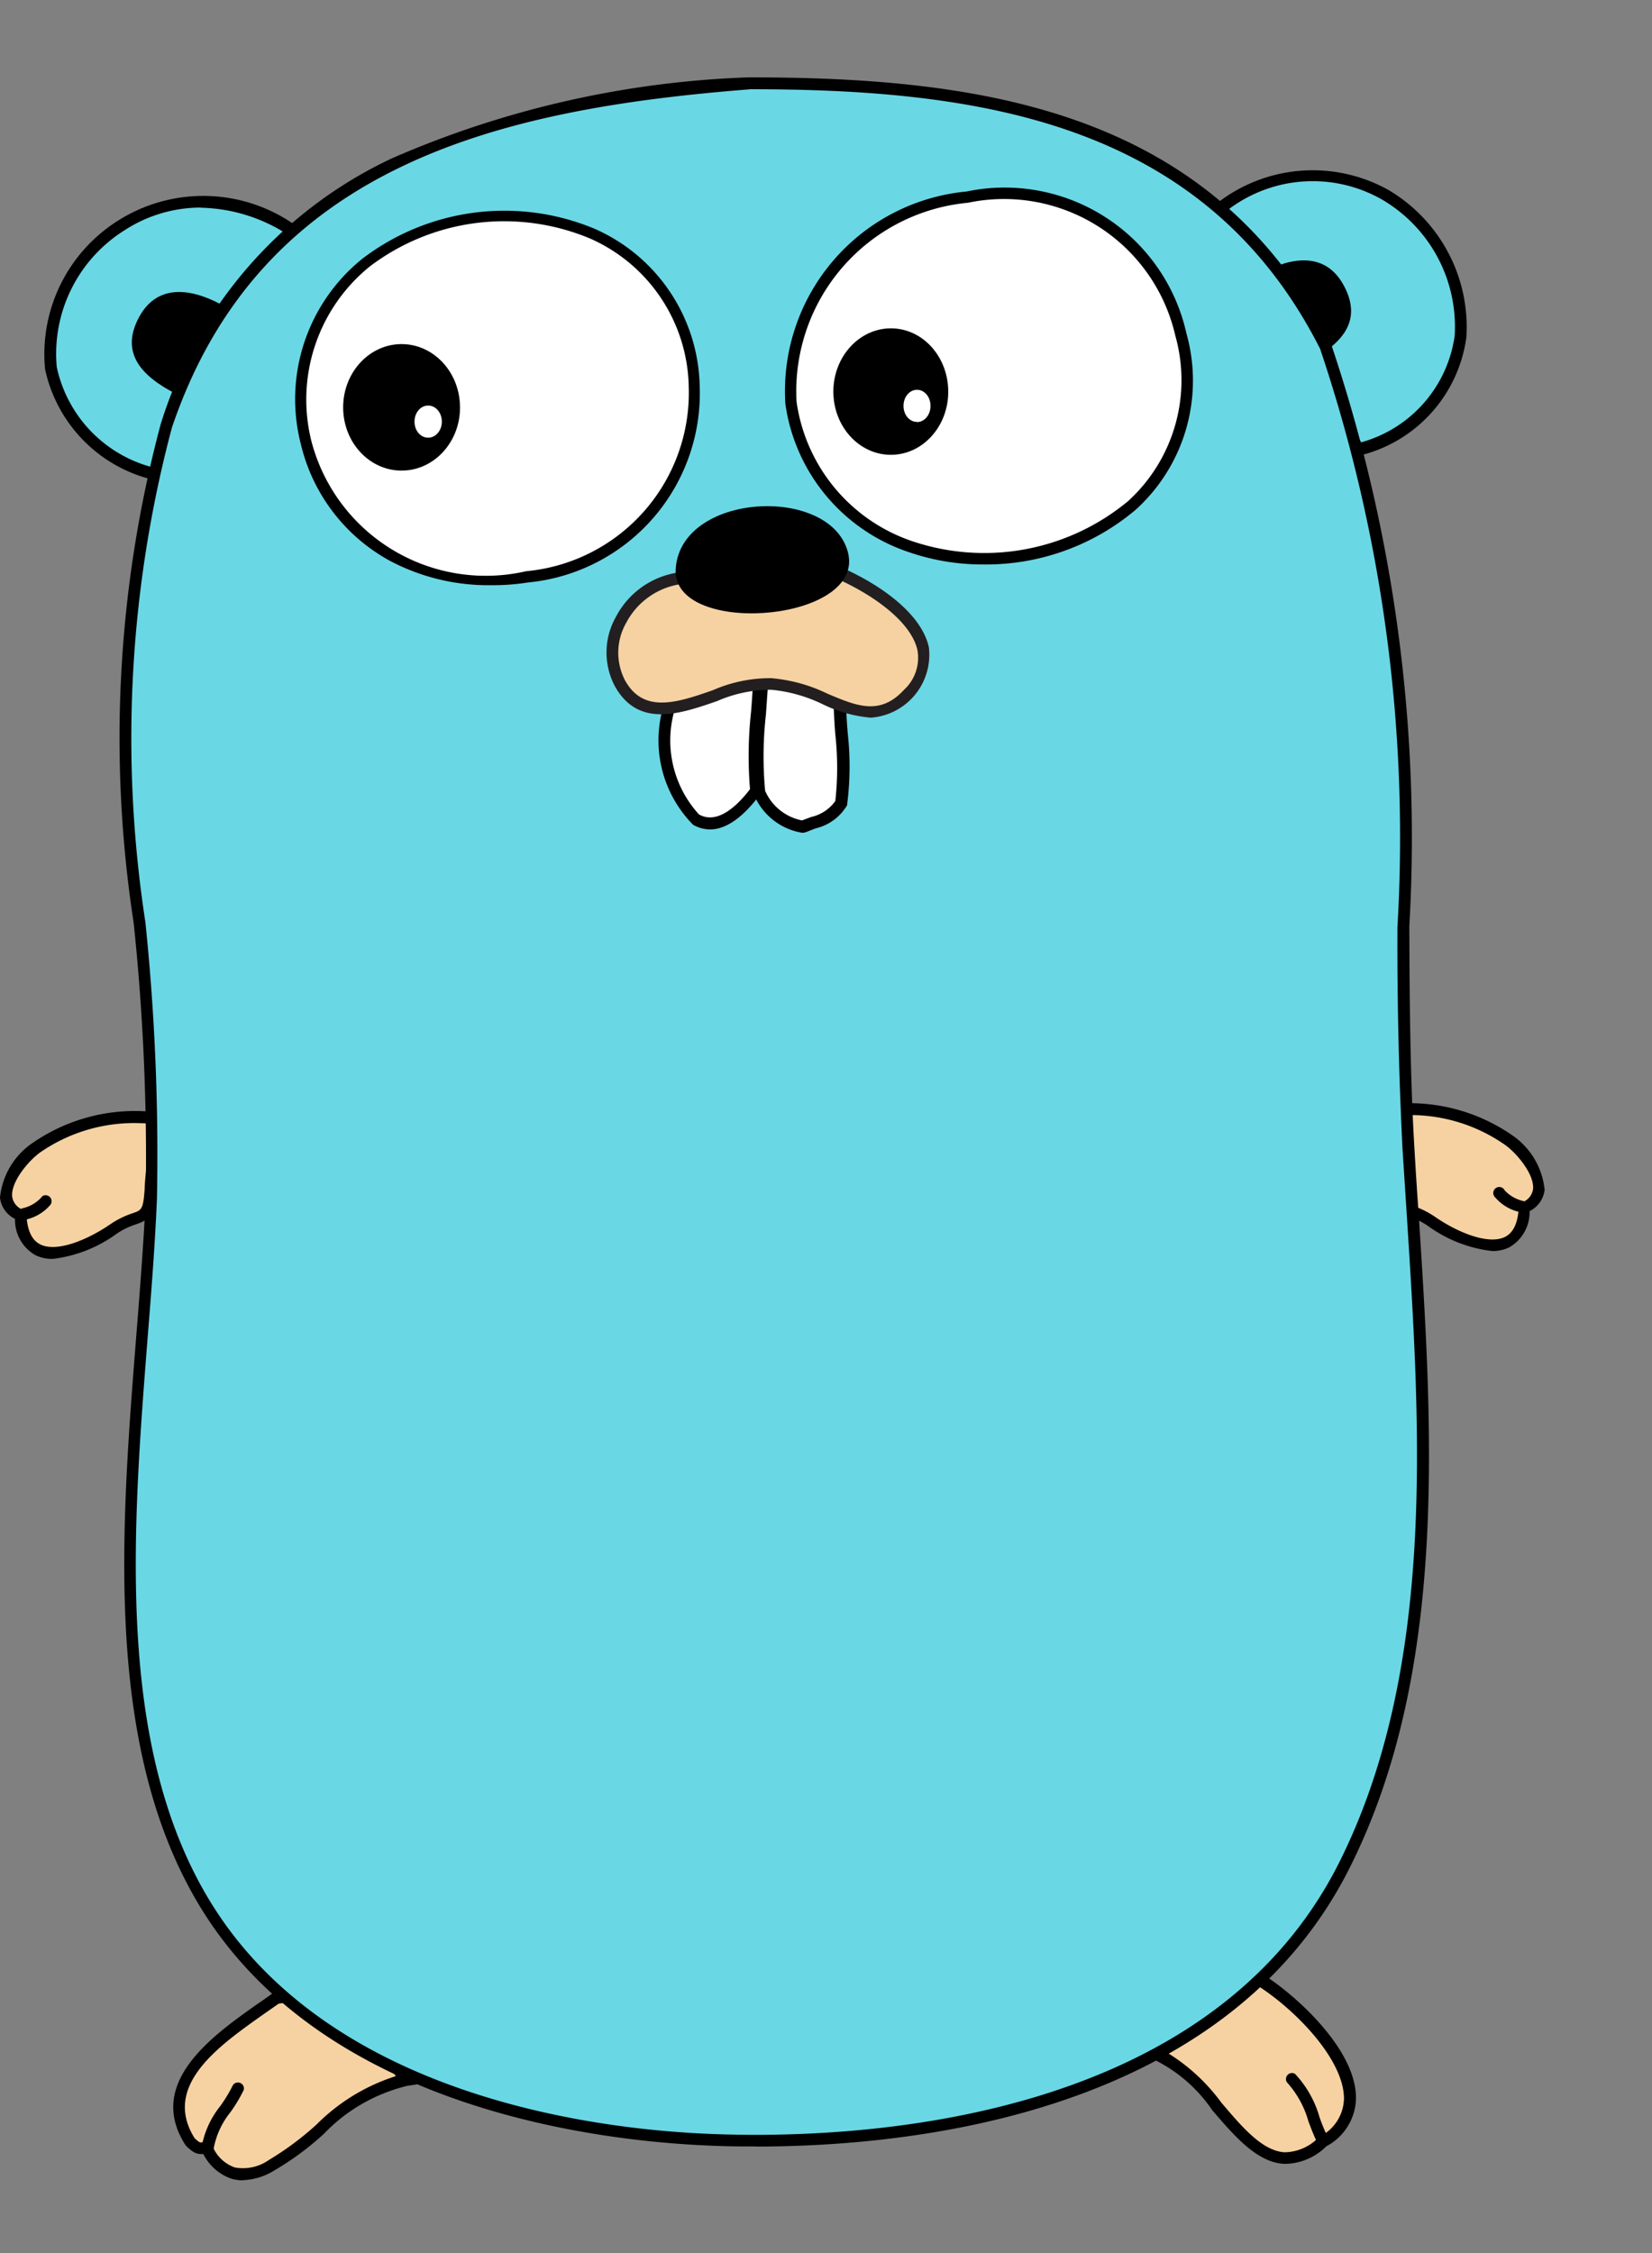 <svg
  xmlns="http://www.w3.org/2000/svg"
  width="11"
  height="15"
  fill="none"
  viewBox="0 0 11 15"
>
  <rect x="0" y="0" width="11" height="15" fill="#808080" stroke="none"/>
  <path
    fill="#F6D2A2"
    fill-rule="evenodd"
    d="M.139 8.09c.02.413.432.222.619.093.178-.122.23-.02.245-.262a4 4 0 0 0 .02-.478 1.17 1.17 0 0 0-.78.2c-.114.083-.326.345-.104.45"
    clip-rule="evenodd"
  />
  <path
    fill="#000"
    d="M.353 8.381a.25.25 0 0 1-.118-.025.27.27 0 0 1-.135-.241.18.18 0 0 1-.1-.142.5.5 0 0 1 .216-.363 1.2 1.2 0 0 1 .807-.207l.034.003v.034a3 3 0 0 1-.012.374l-.008.109c-.011.171-.043.197-.131.228a.5.5 0 0 0-.131.064.9.9 0 0 1-.422.166m.555-.904a1.1 1.1 0 0 0-.643.197c-.081.06-.193.197-.184.292a.11.11 0 0 0 .074.089l.021.01v.023q.008.156.093.197c.108.054.312-.029.465-.134a.6.6 0 0 1 .15-.074c.058-.02.07-.025.079-.159q.002-.055.008-.11a3 3 0 0 0 .013-.329z"
  />
  <path
    fill="#C6B198"
    fill-rule="evenodd"
    d="M.139 8.09a.33.33 0 0 0 .164-.092z"
    clip-rule="evenodd"
  />
  <path
    fill="#000"
    d="M.139 8.13a.04.04 0 0 1-.014-.076l.026-.01a.24.24 0 0 0 .132-.081.04.04 0 0 1 .052.059.3.3 0 0 1-.157.096l-.025.01z"
  />
  <path
    fill="#6AD7E5"
    fill-rule="evenodd"
    d="M1.092 3.17C-.49 2.725.686.715 1.956 1.541z"
    clip-rule="evenodd"
  />
  <path
    fill="#000"
    d="m1.112 3.215-.03-.008a.965.965 0 0 1-.782-.75 1.05 1.05 0 0 1 .489-.99 1.06 1.06 0 0 1 1.189.041l.03.02zm.224-1.833a.93.93 0 0 0-.505.15.97.97 0 0 0-.453.912.88.88 0 0 0 .694.68l.833-1.569a1.1 1.1 0 0 0-.568-.172"
  />
  <path
    fill="#6AD7E5"
    fill-rule="evenodd"
    d="M8.117 1.39c1.25-.879 2.382 1.105.928 1.604z"
    clip-rule="evenodd"
  />
  <path
    fill="#000"
    d="M9.028 3.041 8.065 1.38l.03-.02a1.035 1.035 0 0 1 1.147-.097 1.06 1.06 0 0 1 .522.982.94.94 0 0 1-.707.787zm-.859-1.639.894 1.543a.86.86 0 0 0 .623-.709.98.98 0 0 0-.483-.907.93.93 0 0 0-1.033.073"
  />
  <path
    fill="#F6D2A2"
    fill-rule="evenodd"
    d="M8.387 13.174c.317.197.9.792.422 1.08-.458.42-.715-.46-1.117-.582a1.12 1.12 0 0 1 .694-.498"
    clip-rule="evenodd"
  />
  <path
    fill="#000"
    d="M8.567 14.406h-.019c-.18-.011-.33-.187-.476-.357a1 1 0 0 0-.392-.339l-.053-.016.033-.045a1.16 1.16 0 0 1 .72-.513h.015l.013.008c.203.126.623.493.621.826a.37.37 0 0 1-.197.319.4.4 0 0 1-.265.117m-.812-.75c.148.087.276.204.378.343.14.165.273.321.42.33a.32.32 0 0 0 .228-.1l.006-.004a.29.29 0 0 0 .162-.253c0-.266-.335-.6-.572-.75a1.03 1.03 0 0 0-.623.431z"
  />
  <path
    fill="#000"
    d="M8.809 14.294a.04.04 0 0 1-.035-.021 2 2 0 0 1-.062-.151.65.65 0 0 0-.143-.259.04.04 0 0 1 .054-.056.7.7 0 0 1 .163.288q.025.072.058.14a.04.04 0 0 1-.018.053z"
  />
  <path
    fill="#F6D2A2"
    fill-rule="evenodd"
    d="M2.707 13.847c-.373.057-.583.394-.894.565-.293.175-.405-.056-.431-.103-.046-.021-.042.02-.113-.05-.274-.431.282-.744.571-.957.403-.082.655.267.867.545"
    clip-rule="evenodd"
  />
  <path
    fill="#000"
    d="M1.615 14.516a.3.3 0 0 1-.071-.01.33.33 0 0 1-.19-.165h-.009c-.033 0-.057-.006-.107-.056l-.005-.007c-.262-.412.184-.726.478-.934q.056-.038.104-.073l.007-.006h.008c.415-.084.677.26.887.535l.06.077-.066.01c-.21.051-.403.161-.552.317q-.152.14-.329.244a.43.43 0 0 1-.216.067m-.264-.254a.1.1 0 0 1 .046.011l.012.005.01.018a.25.25 0 0 0 .145.135.3.3 0 0 0 .228-.05q.17-.102.317-.236a1.3 1.3 0 0 1 .528-.322c-.2-.263-.431-.547-.781-.482l-.1.07c-.3.212-.676.476-.46.824.031.031.039.03.045.03z"
  />
  <path
    fill="#000"
    d="M1.381 14.348h-.004a.04.04 0 0 1-.036-.043.6.6 0 0 1 .127-.285q.047-.066.083-.138a.04.04 0 0 1 .072.032 1 1 0 0 1-.09.15.54.54 0 0 0-.112.25.04.04 0 0 1-.04.034"
  />
  <path
    fill="#000"
    fill-rule="evenodd"
    d="M1.158 2.615c-.208-.11-.361-.26-.234-.5.118-.223.338-.2.546-.089zm7.558-.21c.208-.111.361-.26.234-.5-.118-.224-.338-.2-.546-.09z"
    clip-rule="evenodd"
  />
  <path
    fill="#F6D2A2"
    fill-rule="evenodd"
    d="M10.152 8.038c-.02.413-.433.222-.62.093-.178-.122-.23-.02-.245-.262a4 4 0 0 1-.02-.478 1.17 1.17 0 0 1 .78.2c.114.083.326.345.104.45"
    clip-rule="evenodd"
  />
  <path
    fill="#000"
    d="M9.937 8.329a.9.9 0 0 1-.427-.166.5.5 0 0 0-.13-.064c-.089-.031-.121-.057-.132-.228q-.002-.055-.008-.109a3 3 0 0 1-.011-.374v-.034l.034-.003a1.2 1.2 0 0 1 .806.207.5.5 0 0 1 .216.363.18.18 0 0 1-.1.142.27.27 0 0 1-.135.241.25.25 0 0 1-.113.025m-.631-.9q-.003.165.013.329l.007.11c.009.134.021.138.079.159a.6.6 0 0 1 .15.074c.153.106.357.188.466.134q.084-.042.092-.197v-.023l.021-.01a.11.11 0 0 0 .074-.089c.009-.095-.103-.233-.184-.292a1.1 1.1 0 0 0-.718-.197z"
  />
  <path
    fill="#C6B198"
    fill-rule="evenodd"
    d="M10.152 8.038a.33.33 0 0 1-.165-.092z"
    clip-rule="evenodd"
  />
  <path
    fill="#000"
    d="M10.152 8.077h-.014l-.025-.009a.3.3 0 0 1-.157-.096.04.04 0 1 1 .063-.047.24.24 0 0 0 .12.07l.027.009a.04.04 0 0 1-.014.076z"
  />
  <path
    fill="#6AD7E5"
    fill-rule="evenodd"
    d="M4.987.555c1.582 0 3.066.226 3.84 1.747.694 1.705.447 3.543.553 5.345.091 1.547.293 3.334-.425 4.768-.755 1.508-2.641 1.888-4.195 1.832-1.221-.043-2.696-.442-3.385-1.557-.808-1.31-.425-3.255-.367-4.711.07-1.725-.467-3.455.1-5.143C1.696 1.086 3.281.69 4.987.555"
    clip-rule="evenodd"
  />
  <path
    fill="#000"
    d="M5.03 14.29q-.15.001-.272-.004c-.75-.027-2.587-.235-3.416-1.576-.654-1.06-.537-2.521-.435-3.812.026-.324.05-.631.063-.921a15 15 0 0 0-.08-1.833 8.1 8.1 0 0 1 .18-3.32 2.9 2.9 0 0 1 1.54-1.77A6.5 6.5 0 0 1 4.984.515h.003c1.545 0 3.085.215 3.875 1.77v.002a10.3 10.3 0 0 1 .522 3.881c.002.485.005.986.034 1.476q.013.225.029.45c.092 1.421.196 3.032-.458 4.337-.815 1.63-2.87 1.86-3.959 1.86M4.988.595c-1.647.13-3.25.494-3.844 2.254a8.05 8.05 0 0 0-.176 3.29 15 15 0 0 1 .077 1.842c-.012.292-.036.6-.062.925-.1 1.279-.217 2.728.423 3.764.809 1.31 2.614 1.512 3.353 1.538.96.035 3.289-.073 4.159-1.81.644-1.287.54-2.886.45-4.296l-.029-.45a27 27 0 0 1-.034-1.48 10.2 10.2 0 0 0-.515-3.85C8.02.803 6.508.594 4.988.594"
  />
  <path
    fill="#fff"
    fill-rule="evenodd"
    d="M5.266 2.68c.284 1.65 2.985 1.215 2.597-.45-.35-1.494-2.692-1.08-2.597.45"
    clip-rule="evenodd"
  />
  <path
    fill="#000"
    d="M6.549 3.758a1.5 1.5 0 0 1-.494-.081 1.22 1.22 0 0 1-.826-.991v-.004a1.335 1.335 0 0 1 1.207-1.407A1.24 1.24 0 0 1 7.9 2.22a1.16 1.16 0 0 1-.336 1.172c-.283.24-.644.37-1.015.366M5.304 2.675a1.15 1.15 0 0 0 .776.93 1.5 1.5 0 0 0 1.433-.27 1.09 1.09 0 0 0 .313-1.1 1.17 1.17 0 0 0-1.381-.885 1.26 1.26 0 0 0-1.141 1.325"
  />
  <path
    fill="#fff"
    fill-rule="evenodd"
    d="M2.039 2.947c.368 1.438 2.671 1.068 2.584-.373-.104-1.728-2.936-1.394-2.584.373"
    clip-rule="evenodd"
  />
  <path
    fill="#000"
    d="M3.268 3.896a1.4 1.4 0 0 1-.673-.163 1.2 1.2 0 0 1-.592-.777 1.2 1.2 0 0 1 .413-1.236 1.56 1.56 0 0 1 1.543-.197 1.17 1.17 0 0 1 .7 1.05 1.265 1.265 0 0 1-1.144 1.305 1.5 1.5 0 0 1-.248.018m-1.193-.957a1.2 1.2 0 0 0 1.429.864 1.193 1.193 0 0 0 1.083-1.227 1.1 1.1 0 0 0-.657-.988 1.48 1.48 0 0 0-1.468.187 1.14 1.14 0 0 0-.387 1.164"
  />
  <path
    fill="#fff"
    fill-rule="evenodd"
    d="M5.592 4.662q.035.343.008.685c-.055.103-.162.114-.255.156a.38.38 0 0 1-.287-.224 5 5 0 0 1 .02-.775z"
    clip-rule="evenodd"
  />
  <path
    fill="#000"
    d="M5.35 5.544h-.01a.42.42 0 0 1-.318-.25v-.01a2.6 2.6 0 0 1 .005-.532q.01-.123.016-.25v-.05l.59.181v.029q.002.106.012.222a2 2 0 0 1-.004.47v.005l-.003.006a.33.33 0 0 1-.207.15l-.067.026zm-.254-.276a.34.34 0 0 0 .244.194l.062-.023a.27.27 0 0 0 .16-.106 2 2 0 0 0 0-.443 4 4 0 0 1-.011-.2l-.437-.134-.014.2a2.5 2.5 0 0 0-.005.512zM2.674 3.133c.215 0 .389-.188.389-.42 0-.233-.174-.422-.389-.422s-.389.189-.389.421c0 .233.174.421.389.421"
  />
  <path
    fill="#fff"
    d="M2.851 2.914c.05 0 .091-.047.091-.107 0-.059-.04-.107-.091-.107s-.091.048-.091.107c0 .06.04.107.091.107"
  />
  <path
    fill="#000"
    d="M5.932 3.028c.211 0 .382-.188.382-.42 0-.233-.17-.422-.382-.422-.211 0-.383.189-.383.421 0 .233.172.421.383.421"
  />
  <path
    fill="#fff"
    d="M6.106 2.81c.05 0 .09-.048.09-.108 0-.059-.04-.107-.09-.107s-.09.048-.09.107c0 .06.04.107.09.107"
  />
  <path
    fill="#fff"
    fill-rule="evenodd"
    d="M4.48 4.639c-.169.411.095 1.233.555.627a5 5 0 0 1 .021-.775z"
    clip-rule="evenodd"
  />
  <path
    fill="#000"
    d="M4.728 5.522a.23.23 0 0 1-.113-.031.8.8 0 0 1-.17-.867l.007-.018.643-.166v.05q-.005.129-.016.25a2.5 2.5 0 0 0-.005.516v.016l-.01.013c-.132.18-.247.237-.336.237m-.218-.85a.73.73 0 0 0 .144.75c.119.068.25-.05.34-.168a2.7 2.7 0 0 1 .007-.515q.008-.097.013-.196z"
  />
  <path
    fill="#F6D2A2"
    fill-rule="evenodd"
    d="M4.539 3.847a.5.5 0 0 0-.411.7c.218.394.704-.035 1.007.005.35.007.634.369.913.066.311-.337-.134-.666-.482-.812z"
    clip-rule="evenodd"
  />
  <path
    fill="#231F20"
    d="M5.799 4.778a.9.9 0 0 1-.32-.089 1 1 0 0 0-.345-.097h-.005a.9.9 0 0 0-.355.076c-.246.085-.524.181-.68-.1a.48.48 0 0 1 .006-.459.56.56 0 0 1 .435-.3l1.039-.044.008.004c.258.109.553.308.603.541a.42.42 0 0 1-.386.468m-.662-.263q.197.018.372.103c.196.083.35.148.51-.025a.29.29 0 0 0 .09-.264c-.044-.2-.322-.384-.55-.482l-1.019.041a.49.49 0 0 0-.37.258.4.4 0 0 0-.008.384c.124.224.35.147.585.065a.95.95 0 0 1 .39-.08"
  />
  <path
    fill="#000"
    fill-rule="evenodd"
    d="M4.499 3.83c-.023-.547 1.021-.615 1.146-.157s-1.093.564-1.144.158z"
    clip-rule="evenodd"
  />
</svg>
